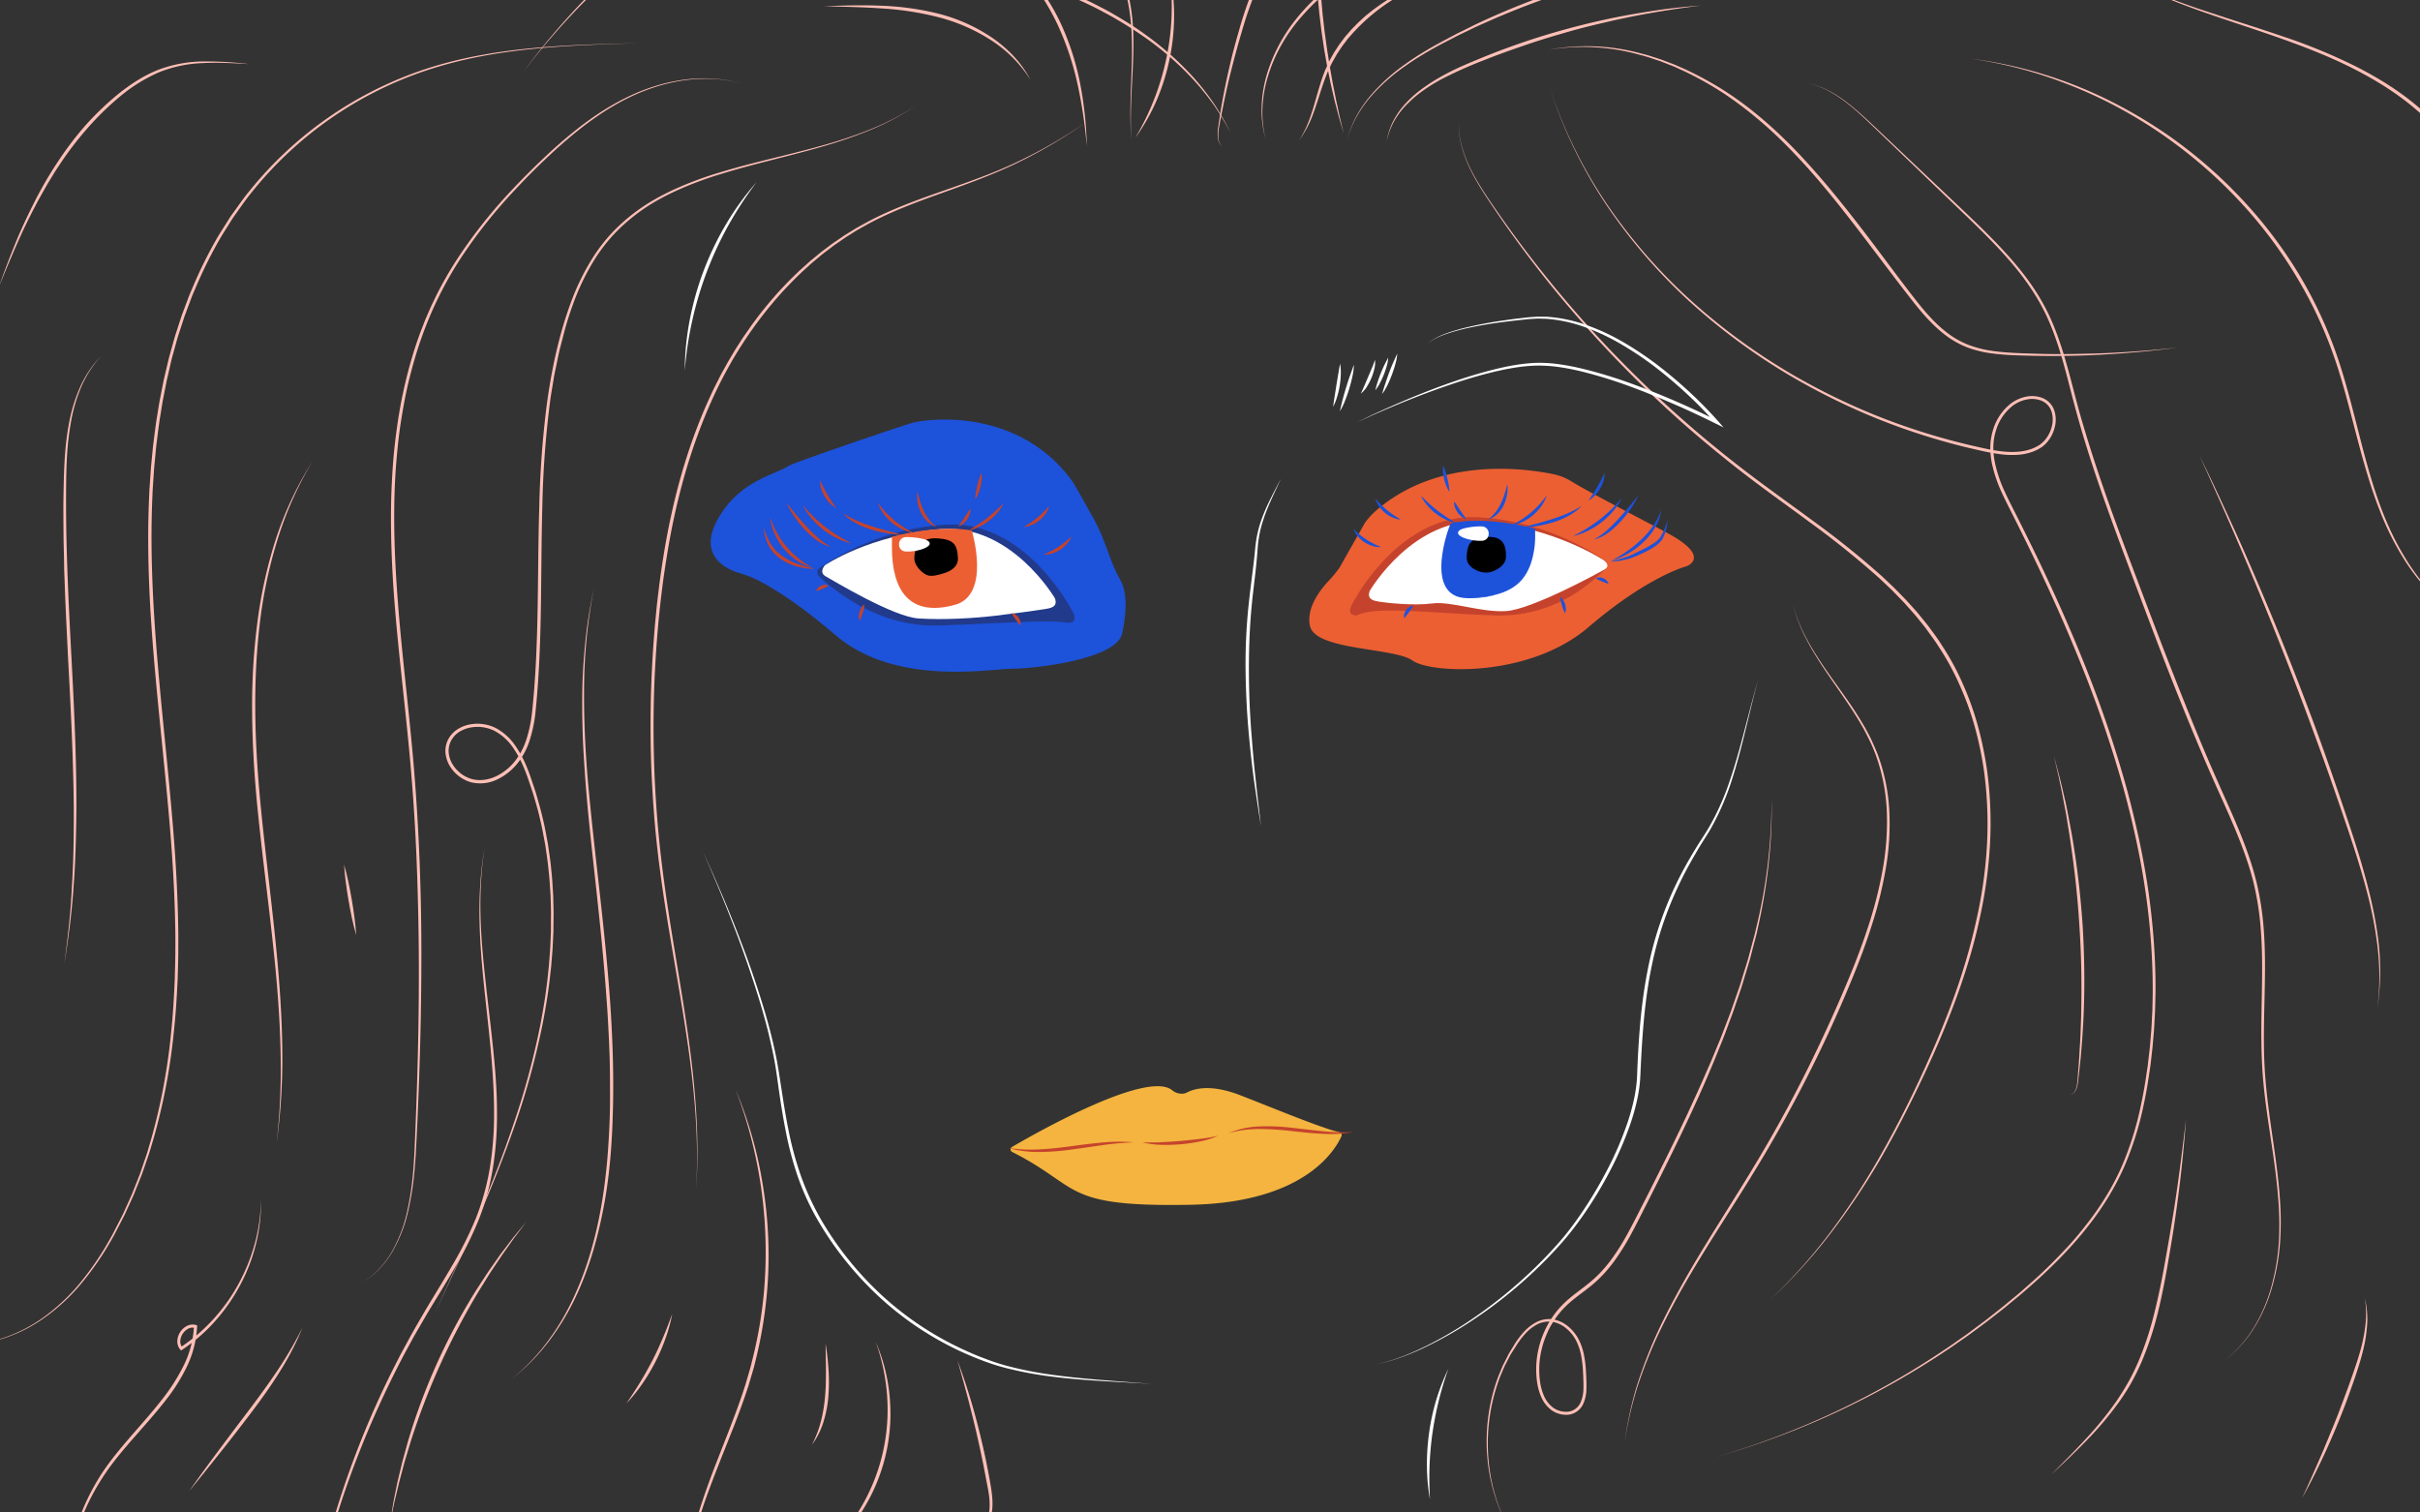 <svg xmlns="http://www.w3.org/2000/svg" viewBox="0 0 1440 900"><rect x="0" y="0" width="1440" height="900" fill="#333333" stroke="none"/><defs><style>.cls-1{fill:#fff;}.cls-2{fill:#ffbfb6;}.cls-3{fill:#ec5f33;}.cls-4{fill:#c5432c;}.cls-5,.cls-6{fill:#1d52da;}.cls-6{stroke:#1d52da;stroke-miterlimit:10;}.cls-7{fill:#223a8b;}.cls-8{fill:#f4b43f;}</style></defs><g id="gezichtsuitlijning"><path class="cls-1" d="M1046.15,404.51c-2.69,9.93-5.07,19.94-7.51,29.93s-5,20-8.16,29.8a154,154,0,0,1-12.25,28.4c-2.57,4.51-5.5,8.73-8.08,13.16s-5.15,8.88-7.51,13.43a219.64,219.64,0,0,0-12.25,28.17,211.87,211.87,0,0,0-8,29.64c-4,20.14-5.29,40.69-6.23,61.21-.09,2.55-.25,5.19-.56,7.77s-.74,5.15-1.28,7.69a130.57,130.57,0,0,1-4.15,15,202.61,202.61,0,0,1-12.34,28.4,238,238,0,0,1-16.07,26.45c-3,4.23-6.06,8.37-9.36,12.34q-2.48,3-5.09,5.84c-1.72,1.92-3.5,3.79-5.27,5.66a270.81,270.81,0,0,1-47.55,39.35,229.94,229.94,0,0,1-26.92,15.11,154,154,0,0,1-14.25,5.94,83.82,83.82,0,0,1-14.9,4,83.73,83.73,0,0,0,14.83-4.16c4.83-1.77,9.53-3.86,14.16-6.1a228.78,228.78,0,0,0,26.68-15.4,277.51,277.51,0,0,0,47-39.6c1.75-1.88,3.51-3.75,5.21-5.67s3.38-3.85,5-5.84c3.23-4,6.26-8.11,9.17-12.33a253.85,253.85,0,0,0,15.79-26.37,201.1,201.1,0,0,0,12.15-28.2c3.22-9.69,5.63-19.7,5.8-29.92.81-20.56,2.27-41.21,6.32-61.49a209.09,209.09,0,0,1,20.66-58.2c2.42-4.56,5-9,7.69-13.43s5.63-8.65,8.19-13.06a152,152,0,0,0,12.42-28.07c3.32-9.72,6-19.65,8.62-29.6S1043.29,414.39,1046.15,404.51Z"/><path class="cls-1" d="M861.84,814.5a197.74,197.74,0,0,0-9.47,38.31,186.74,186.74,0,0,0-1.73,19.64q-.32,9.85.25,19.79a118.47,118.47,0,0,1-1.81-19.81,135.21,135.21,0,0,1,1.31-19.9A127.32,127.32,0,0,1,861.84,814.5Z"/><path class="cls-1" d="M418.17,506.54c8.07,17.52,15.65,35.28,22.54,53.31q5.22,13.51,9.72,27.28c3,9.17,5.83,18.42,8.2,27.79,1.17,4.68,2.29,9.39,3.22,14.14.53,2.36.88,4.76,1.3,7.14s.76,4.77,1.13,7.15c1.49,9.53,2.88,19.07,4.8,28.49a198.22,198.22,0,0,0,7.47,27.8,161.9,161.9,0,0,0,12,26.08,194.56,194.56,0,0,0,35.88,44.78,187.17,187.17,0,0,0,47.6,32c4.35,2,8.75,4,13.25,5.64A133.92,133.92,0,0,0,599,812.7a220.36,220.36,0,0,0,28.3,5.52c19.09,2.61,38.39,3.62,57.6,5.29-19.24-1.32-38.55-1.85-57.74-4.21a221.71,221.71,0,0,1-28.52-5.24,129.55,129.55,0,0,1-13.85-4.41c-4.54-1.68-9-3.59-13.4-5.61a187.88,187.88,0,0,1-48.11-32.23,197.52,197.52,0,0,1-36.32-45.14,150.28,150.28,0,0,1-12.19-26.39,199.55,199.55,0,0,1-7.4-28.09c-1.85-9.49-3.3-19.05-4.61-28.61-.65-4.78-1.35-9.53-2.27-14.25s-2-9.41-3.1-14.09c-2.28-9.35-5-18.6-7.95-27.77s-6.08-18.3-9.42-27.34C433.33,542,426,524.17,418.17,506.54Z"/><path class="cls-1" d="M407.47,220.57a163,163,0,0,1,3-30.43,177.38,177.38,0,0,1,21.75-57.06,162,162,0,0,1,18-24.7,222.59,222.59,0,0,0-16.67,25.48,209,209,0,0,0-12.83,27.52A213.44,213.44,0,0,0,407.47,220.57Z"/></g><g id="haar"><path class="cls-2" d="M646.77,72.33a283.89,283.89,0,0,1-41,24.37c-14.31,7-29.35,12.43-44.32,17.8s-29.95,10.84-44,18.3c-3.46,1.94-7,3.79-10.29,5.95l-2.53,1.57-1.26.79-1.23.84-4.89,3.38c-1.64,1.12-3.18,2.37-4.77,3.55s-3.17,2.38-4.68,3.67l-4.57,3.8-4.42,4c-23.32,21.52-41.75,48.11-54.87,77s-21.55,59.82-26.74,91.13c-1.3,7.84-2.48,15.7-3.42,23.59-.52,3.94-.91,7.89-1.35,11.84s-.79,7.91-1.12,11.87c-1.33,15.84-2.17,31.72-2.36,47.62a675.6,675.6,0,0,0,5.42,95.15c4,31.56,10.07,62.84,14.63,94.36s7.48,63.43,5.17,95.23c2-31.82-1.32-63.67-6.14-95.08s-11-62.71-15.19-94.31c-1.08-7.89-1.95-15.82-2.75-23.74-.35-4-.74-7.94-1-11.91l-.45-6-.36-6c-1-15.91-1.31-31.86-1.13-47.79s1-31.87,2.28-47.76c.31-4,.72-7.94,1.09-11.91s.83-7.92,1.34-11.88c.93-7.92,2.09-15.81,3.39-23.68,5.27-31.43,13.73-62.51,27.06-91.56l2.54-5.42,2.7-5.35,1.36-2.67,1.44-2.62,2.9-5.24c2.06-3.42,4-6.91,6.23-10.24,1.09-1.67,2.13-3.38,3.27-5l3.41-4.92A225.75,225.75,0,0,1,461,176.28c2.58-3.05,5.4-5.88,8.13-8.79,1.41-1.42,2.86-2.8,4.28-4.19l2.15-2.09,2.23-2,4.47-4,4.63-3.8c1.52-1.3,3.14-2.48,4.73-3.68s3.17-2.43,4.83-3.55l4.95-3.37,1.24-.84,1.28-.79,2.55-1.56c3.36-2.17,6.91-4,10.4-5.94,14.17-7.43,29.23-12.84,44.24-18.1s30.07-10.46,44.43-17.33A283.88,283.88,0,0,0,646.77,72.33Z"/><path class="cls-2" d="M544.77,63.06a155.42,155.42,0,0,1-27.16,14.39,277.84,277.84,0,0,1-29.14,10c-19.73,5.7-39.84,10-59.41,16.08a209.63,209.63,0,0,0-28.67,10.91,136.57,136.57,0,0,0-13.47,7.29,112.78,112.78,0,0,0-12.39,9,104,104,0,0,0-11,10.61,101.93,101.93,0,0,0-9.19,12.2A139.61,139.61,0,0,0,341,180.94c-1.76,4.8-3.32,9.67-4.72,14.59-.68,2.47-1.28,4.95-1.93,7.43s-1.3,4.95-1.86,7.44l-1.56,7.52c-.51,2.5-1.1,5-1.47,7.53L328.21,233l-.62,3.79-.48,3.81a575.48,575.48,0,0,0-4.42,61.28c-1.11,41,.17,82.12-4.18,123.11a83.2,83.2,0,0,1-3.24,15.22A43.37,43.37,0,0,1,308,454.12a34.28,34.28,0,0,1-12.3,9.76,23.18,23.18,0,0,1-15.67,1.54,21.83,21.83,0,0,1-12.41-9.67,18.27,18.27,0,0,1-2.52-7.65,14.78,14.78,0,0,1,1.54-8,15.76,15.76,0,0,1,5.4-6,20.54,20.54,0,0,1,7.43-3,24.64,24.64,0,0,1,15.57,2.13,33,33,0,0,1,11.61,10.53,66.64,66.64,0,0,1,7.25,13.77c1,2.4,1.84,4.83,2.64,7.28s1.66,4.88,2.43,7.33c1.4,5,2.9,9.89,4,14.93,1.28,5,2.09,10.08,3.06,15.14.71,5.1,1.56,10.18,2,15.31.6,5.12.81,10.26,1.14,15.4l.19,7.71c.1,2.57.05,5.14,0,7.72l-.05,3.85,0,1.93-.09,1.93-.36,7.7c-.15,2.57-.4,5.13-.6,7.69l-.31,3.85-.44,3.83c-1.05,10.23-2.72,20.38-4.69,30.47a456.86,456.86,0,0,1-16.27,59.4c-13.39,38.87-30.81,76.13-48.21,113.28,17.1-37.29,34.23-74.68,47.28-113.59a456.81,456.81,0,0,0,16-59.33c1.92-10.06,3.53-20.19,4.54-30.38l.41-3.82.3-3.83c.18-2.55.42-5.1.56-7.65l.33-7.67.08-1.92,0-1.92,0-3.84c0-2.56.07-5.12,0-7.67l-.22-7.67c-.36-5.11-.59-10.22-1.21-15.3-.44-5.09-1.29-10.14-2-15.2-1-5-1.79-10.07-3.06-15-1.08-5-2.57-9.89-4-14.8-.77-2.44-1.62-4.85-2.43-7.27s-1.65-4.84-2.62-7.19a65.4,65.4,0,0,0-7.06-13.4,31.39,31.39,0,0,0-11-9.95,22.86,22.86,0,0,0-14.4-1.94,18.78,18.78,0,0,0-6.75,2.7,13.86,13.86,0,0,0-4.76,5.3,12.86,12.86,0,0,0-1.34,6.95,16.21,16.21,0,0,0,2.27,6.84,19.91,19.91,0,0,0,11.32,8.8,18.79,18.79,0,0,0,7.25.52,23.23,23.23,0,0,0,7.09-2,32.08,32.08,0,0,0,11.57-9.22,41.48,41.48,0,0,0,6.88-13.28,81.52,81.52,0,0,0,3.14-14.85c2.2-20.32,3-40.85,3.38-61.34s.37-41,1-61.57a580,580,0,0,1,4.53-61.46c2.78-20.36,7.06-40.61,14.16-60a140.53,140.53,0,0,1,13.61-27.71,102.9,102.9,0,0,1,9.37-12.33,104.61,104.61,0,0,1,11.18-10.7,115.89,115.89,0,0,1,12.57-9,143.6,143.6,0,0,1,13.62-7.3,208.53,208.53,0,0,1,28.87-10.82c19.67-6,39.81-10.08,59.56-15.62a279.23,279.23,0,0,0,29.17-9.7A156.35,156.35,0,0,0,544.77,63.06Z"/><path class="cls-2" d="M868.11,72.17c-.42,9,2.09,17.89,5.83,26s8.67,15.69,13.75,23.07q15.18,22.22,32.08,43.2a687.47,687.47,0,0,0,73.68,78.25q19.9,18.07,41.17,34.57c14.13,11,28.8,21.38,43.25,32A519.22,519.22,0,0,1,1119.93,343l4.91,4.64,2.45,2.33,2.36,2.41,4.72,4.84,4.51,5c.75.84,1.52,1.66,2.25,2.53l2.13,2.62c1.41,1.76,2.88,3.48,4.25,5.27,2.63,3.66,5.43,7.2,7.79,11.06a152.11,152.11,0,0,1,12.89,23.78,174.56,174.56,0,0,1,9,25.49,213.47,213.47,0,0,1,5.34,26.49,236.12,236.12,0,0,1,.75,53.93,264.09,264.09,0,0,1-3.94,26.71c-1.75,8.82-3.83,17.59-6.29,26.24s-5.26,17.2-8.29,25.67c-6.11,16.91-13.17,33.45-20.87,49.68S1128,674,1119,689.52a421.3,421.3,0,0,1-30,44.73,310.48,310.48,0,0,1-36.34,39.67,309.67,309.67,0,0,0,35.95-40A419.93,419.93,0,0,0,1118.13,689c8.9-15.57,17.08-31.55,24.63-47.81s14.56-32.79,20.56-49.67a364.68,364.68,0,0,0,14.33-51.72,264.5,264.5,0,0,0,3.88-26.55,234.78,234.78,0,0,0,1.11-26.78,238.85,238.85,0,0,0-1.94-26.73,214.77,214.77,0,0,0-5.34-26.24,172.75,172.75,0,0,0-9-25.2,152.29,152.29,0,0,0-12.77-23.48c-2.32-3.81-5.1-7.32-7.69-11-1.35-1.78-2.8-3.48-4.19-5.22l-2.12-2.6c-.71-.86-1.48-1.67-2.21-2.51l-4.47-5-4.67-4.81-2.34-2.4-2.43-2.31-4.87-4.62a517.87,517.87,0,0,0-41.84-33.69c-14.42-10.66-29.09-21-43.24-32.12s-27.91-22.66-41.15-34.81A686.35,686.35,0,0,1,919,165q-16.72-21.12-31.72-43.53c-5-7.43-9.88-15-13.57-23.24S867.61,81.18,868.11,72.17Z"/><path class="cls-2" d="M732.28,79.15A150.48,150.48,0,0,0,722.2,62.38a152.9,152.9,0,0,0-12.3-15.17,178.18,178.18,0,0,0-29.45-25.52C675.13,18,669.61,14.5,664,11.25c-2.81-1.66-5.69-3.17-8.55-4.72s-5.79-3-8.74-4.36a364.48,364.48,0,0,0-36.15-14.81C598.27-17,585.83-21,573.35-24.82s-24.94-7.75-37.73-10.1a103.91,103.91,0,0,0-19.35-1.79,68.66,68.66,0,0,0-19.16,2.82c-1.57.41-3.08,1-4.62,1.52s-3,1.19-4.46,1.94a50.69,50.69,0,0,0-8.37,4.94A46.1,46.1,0,0,0,472.4-19a44.06,44.06,0,0,0-5.65,8,44,44,0,0,1,5.43-8.15,46.51,46.51,0,0,1,7.16-6.72,52.52,52.52,0,0,1,8.36-5.19c1.44-.79,3-1.38,4.48-2.06s3.06-1.21,4.64-1.66A69.61,69.61,0,0,1,516.25-38a106.6,106.6,0,0,1,19.63,1.53c13,2.14,25.49,6.17,38,9.88s25,7.66,37.33,12A365.48,365.48,0,0,1,647.48.54c3,1.4,5.86,2.93,8.78,4.42s5.76,3.11,8.58,4.79,5.62,3.38,8.39,5.13l4.09,2.73c1.37.91,2.68,1.89,4,2.83a179.1,179.1,0,0,1,29.29,26.12,151.55,151.55,0,0,1,12,15.53A136.38,136.38,0,0,1,732.28,79.15Z"/><path class="cls-2" d="M673.32,84.15c-2-21.78,1.16-43.63,0-65.36-.62-10.83-2.24-21.72-6.47-31.7-.54-1.24-1-2.51-1.59-3.73s-1.19-2.43-1.87-3.6a75,75,0,0,0-4.28-6.87A93.62,93.62,0,0,0,648.6-39.42,137.9,137.9,0,0,0,622.71-59a159.16,159.16,0,0,0-14.39-7.59l-1.84-.87-1.87-.8c-1.24-.53-2.48-1.09-3.74-1.59-2.52-1-5-2-7.61-2.88a190.88,190.88,0,0,0-63.92-10.56,218.8,218.8,0,0,0-64.16,9.7c-5.19,1.62-10.33,3.38-15.36,5.43L446-66.63l-1.9.74-1.86.83-7.44,3.33c-1.25.53-2.46,1.16-3.67,1.77l-3.64,1.83-3.64,1.83c-1.22.61-2.38,1.31-3.58,1.95l-7.13,4-7,4.25c-1.15.72-2.34,1.39-3.46,2.16l-3.39,2.26c-2.25,1.53-4.56,3-6.75,4.58L386-32.35c-1.11.78-2.19,1.62-3.25,2.46l-3.22,2.52c-4.33,3.29-8.42,6.89-12.6,10.38l-6.07,5.45-3,2.75L354.89-6c-8,7.43-15.42,15.39-22.71,23.49l-5.37,6.16c-1.79,2.06-3.48,4.19-5.23,6.29-3.52,4.16-6.77,8.53-10.15,12.81,3.31-4.33,6.51-8.75,10-13,1.72-2.12,3.38-4.28,5.14-6.37l5.28-6.24C339,9,346.34.91,354.21-6.67l2.92-2.87,3-2.77,6.05-5.53c4.16-3.53,8.23-7.18,12.56-10.52l3.2-2.55c1.07-.86,2.14-1.71,3.25-2.5l6.59-4.87c2.2-1.64,4.5-3.1,6.75-4.66l3.39-2.31c1.12-.77,2.31-1.46,3.46-2.19l7-4.33,7.13-4c1.2-.66,2.37-1.37,3.59-2l3.66-1.85,3.66-1.86c1.23-.61,2.44-1.25,3.69-1.79l7.49-3.37,1.87-.84,1.91-.75,3.81-1.51c5.07-2.08,10.25-3.87,15.47-5.52a220.72,220.72,0,0,1,64.7-9.95A192.83,192.83,0,0,1,593.87-74.4c2.6.88,5.13,1.93,7.68,2.92,1.27.52,2.52,1.09,3.78,1.63l1.88.82,1.86.88a158.56,158.56,0,0,1,14.52,7.7l3.5,2.15c1.17.73,2.29,1.51,3.44,2.26,2.3,1.49,4.52,3.11,6.71,4.75a122.6,122.6,0,0,1,12.44,10.78,93.84,93.84,0,0,1,10.59,12.6,78,78,0,0,1,4.31,7c.68,1.19,1.26,2.44,1.86,3.68s1.06,2.54,1.6,3.8c4.2,10.2,5.77,21.23,6.27,32.13C675.13,40.62,671.69,62.35,673.32,84.15Z"/><path class="cls-2" d="M1066.93,360a95.89,95.89,0,0,0,6,16,141,141,0,0,0,8.46,14.88c6.14,9.62,13.12,18.68,19.57,28.14,3.25,4.71,6.28,9.58,9.14,14.55,1.32,2.55,2.76,5,3.92,7.67s2.36,5.24,3.38,7.93a113.36,113.36,0,0,1,6.83,33.67,155.38,155.38,0,0,1-2.18,34.33,246.87,246.87,0,0,1-8.25,33.38c-3.46,10.93-7.5,21.66-11.86,32.24s-8.92,21.08-13.71,31.47q-14.43,31.14-31.44,61c-11.29,19.91-23.67,39.16-35.89,58.46-6.07,9.68-12.08,19.39-17.8,29.27s-11.1,20-16,30.27A283.49,283.49,0,0,0,974.41,825a213.85,213.85,0,0,0-7.65,33.36,213,213,0,0,1,7.18-33.5,281,281,0,0,1,12.32-32c4.8-10.39,10.17-20.51,15.77-30.48s11.59-19.73,17.6-29.46l18.13-29.1c6-9.72,11.86-19.51,17.48-29.45q16.88-29.8,31.21-61,7.2-15.52,13.76-31.36c4.37-10.54,8.42-21.21,11.89-32.06a246,246,0,0,0,8.28-33.12,159.77,159.77,0,0,0,2.35-34,112.11,112.11,0,0,0-6.48-33.32c-1-2.66-2.06-5.29-3.28-7.86s-2.53-5.09-3.82-7.62q-4.2-7.44-9-14.56c-6.29-9.52-13.15-18.69-19.17-28.42a141.72,141.72,0,0,1-8.27-15A95.87,95.87,0,0,1,1066.93,360Z"/><path class="cls-2" d="M900,913.43l-2.42-4.26L896.37,907c-.37-.72-.7-1.47-1-2.21l-2.09-4.43c-.63-1.51-1.19-3-1.78-4.57l-.88-2.29c-.3-.76-.49-1.56-.75-2.34l-1.42-4.69c-.45-1.58-.76-3.19-1.14-4.78s-.77-3.18-1-4.8a110.81,110.81,0,0,1,.1-39.12,107.72,107.72,0,0,1,5.22-18.95l1.89-4.55c.33-.75.62-1.52,1-2.26l1.12-2.2,2.23-4.39,2.56-4.22,1.28-2.11c.45-.68.91-1.37,1.4-2a47.79,47.79,0,0,1,3.08-3.89,27.58,27.58,0,0,1,7.75-6.31,16.4,16.4,0,0,1,9.9-1.84A19,19,0,0,1,933,789.2a25.14,25.14,0,0,1,6.35,7.78,35.69,35.69,0,0,1,3.22,9.47,69.84,69.84,0,0,1,1.16,9.84c.16,3.28.35,6.53.26,9.87a22,22,0,0,1-2.23,9.87,11.47,11.47,0,0,1-3.49,3.91,11,11,0,0,1-4.94,1.86,15,15,0,0,1-9.91-2.55,19.09,19.09,0,0,1-6.33-8,34.82,34.82,0,0,1-2.58-9.7,54.67,54.67,0,0,1,4.45-29.2c.64-1.53,1.44-3,2.21-4.46s1.67-2.88,2.64-4.23a50.85,50.85,0,0,1,6.38-7.66c4.71-4.73,10.25-8.34,15.25-12.43a74.63,74.63,0,0,0,7.09-6.56,83.41,83.41,0,0,0,6.2-7.44A139.66,139.66,0,0,0,969,733.15c3.12-5.71,6-11.55,9-17.37s5.91-11.65,8.83-17.49q8.82-17.5,17.16-35.22c2.73-5.93,5.48-11.85,8.14-17.81l3.93-9,2-4.49,1.86-4.52,3.73-9c1.22-3,2.34-6.09,3.52-9.14s2.38-6.07,3.43-9.16l3.21-9.24c.53-1.55,1.09-3.08,1.6-4.63l1.44-4.68,2.9-9.34c.93-3.13,1.72-6.3,2.58-9.44l1.27-4.73.64-2.36.54-2.38a319.72,319.72,0,0,0,9.38-77.57c.56,26.14-2.62,52.29-8.42,77.79l-.52,2.4-.62,2.37-1.25,4.75c-.84,3.16-1.61,6.34-2.52,9.48l-2.84,9.39-1.41,4.7c-.5,1.55-1,3.1-1.57,4.65l-3.16,9.29c-1,3.1-2.25,6.13-3.37,9.21s-2.26,6.14-3.47,9.18l-3.67,9.09c-9.82,24.25-21.2,47.83-32.84,71.23q-4.37,8.77-8.79,17.52c-3,5.83-5.86,11.68-9,17.45a141.42,141.42,0,0,1-10.44,16.72,88.47,88.47,0,0,1-6.33,7.62,73.75,73.75,0,0,1-7.27,6.76c-5.12,4.16-10.6,7.73-15.14,12.27a48.76,48.76,0,0,0-6.16,7.36c-.93,1.3-1.73,2.7-2.56,4.07s-1.52,2.83-2.14,4.31A53.89,53.89,0,0,0,916,811.76c-.32,6.37.17,13,2.7,18.79a17.41,17.41,0,0,0,5.68,7.22,13.24,13.24,0,0,0,8.69,2.27,9.21,9.21,0,0,0,4.14-1.54,9.77,9.77,0,0,0,3-3.32,20.5,20.5,0,0,0,2-9.08c.09-3.19-.09-6.48-.24-9.72a73,73,0,0,0-1.09-9.61,34.29,34.29,0,0,0-3-9,23.43,23.43,0,0,0-5.9-7.33,17.47,17.47,0,0,0-8.42-3.91,15,15,0,0,0-9.05,1.64,26.29,26.29,0,0,0-7.4,6,45.72,45.72,0,0,0-3,3.77c-.48.65-.94,1.32-1.39,2l-1.28,2.07L898.88,806l-2.24,4.33-1.12,2.16c-.35.73-.64,1.49-1,2.24l-1.91,4.48a111.9,111.9,0,0,0-5.88,57.58,48.38,48.38,0,0,0,.92,4.8c.36,1.59.64,3.2,1.07,4.77l1.36,4.7c.25.78.43,1.58.72,2.34l.85,2.29c.57,1.53,1.11,3.07,1.72,4.59l2,4.45c.34.74.66,1.49,1,2.22l1.19,2.15Z"/><path class="cls-2" d="M922.28,52.63a282.4,282.4,0,0,0,33.45,68.23,321.68,321.68,0,0,0,49.81,57.38,365.37,365.37,0,0,0,61.35,44.84q16.47,9.54,33.81,17.44a370.71,370.71,0,0,0,35.35,14q18,6.1,36.56,10.46c3.1.69,6.19,1.42,9.28,2.07s6.21,1.19,9.33,1.54c6.2.67,12.63.56,18.36-1.76a25.17,25.17,0,0,0,4.06-2.11,16.27,16.27,0,0,0,3.32-3.05,19.57,19.57,0,0,0,4-8.11,15.88,15.88,0,0,0-.3-8.89,10.45,10.45,0,0,0-5.87-6.22,15.36,15.36,0,0,0-8.84-.73,20.7,20.7,0,0,0-8.28,3.69,29.29,29.29,0,0,0-10.09,15.12,34.49,34.49,0,0,0-1.47,9.13A44.65,44.65,0,0,0,1187,275a79,79,0,0,0,6,17.79c2.64,5.74,5.62,11.36,8.45,17.05s5.68,11.38,8.46,17.1c11.15,22.86,21.58,46.08,31,69.7a699,699,0,0,1,24.48,72.29q5,18.42,8.81,37.16c2.49,12.48,4.51,25.07,5.9,37.73s2.26,25.38,2.48,38.11c0,3.19.09,6.37,0,9.56l-.21,9.55-.49,9.54c-.17,3.18-.51,6.35-.76,9.53s-.65,6.33-1,9.5l-.56,4.74-.72,4.73c-.9,6.3-2,12.58-3.36,18.81a189.64,189.64,0,0,1-11.51,36.45,150.2,150.2,0,0,1-8.84,17,168,168,0,0,1-10.74,15.83q-5.79,7.61-12.23,14.69t-13.35,13.66c-4.59,4.42-9.35,8.65-14.16,12.81-2.4,2.1-4.86,4.11-7.32,6.13s-4.87,4.09-7.41,6l-7.52,5.87c-2.53,1.92-5.11,3.79-7.67,5.68-1.28.94-2.55,1.91-3.85,2.82l-3.91,2.73c-2.62,1.8-5.18,3.69-7.86,5.41a487.82,487.82,0,0,1-137.85,63.94,487.17,487.17,0,0,0,137.31-64.75c2.65-1.74,5.2-3.63,7.81-5.43l3.9-2.74c1.29-.92,2.55-1.89,3.83-2.83,2.54-1.9,5.11-3.77,7.63-5.69l7.48-5.89c2.52-1.93,4.91-4,7.37-6s4.9-4,7.28-6.14c4.78-4.17,9.51-8.41,14.06-12.82s9-9,13.25-13.64,8.28-9.59,12.1-14.64A167.8,167.8,0,0,0,1254,710.55a149,149,0,0,0,8.69-16.85,188.55,188.55,0,0,0,11.28-36.18c1.33-6.19,2.43-12.44,3.31-18.71l.71-4.71.55-4.72c.36-3.15.78-6.29,1-9.45s.58-6.31.74-9.48l.48-9.49.2-9.51c0-3.17,0-6.34-.06-9.51-.23-12.67-1.09-25.34-2.51-37.94s-3.42-25.14-5.92-37.57-5.46-24.78-8.82-37a696.79,696.79,0,0,0-24.5-72.06c-9.41-23.58-19.8-46.77-30.91-69.61q-4.15-8.56-8.42-17.08c-2.82-5.69-5.79-11.31-8.46-17.12a81.2,81.2,0,0,1-6.17-18.22,46.71,46.71,0,0,1-.87-9.67,36.1,36.1,0,0,1,1.57-9.62,31,31,0,0,1,10.76-16,22.43,22.43,0,0,1,9-4,17.16,17.16,0,0,1,9.88.85,12.26,12.26,0,0,1,6.82,7.25,17.55,17.55,0,0,1,.35,9.89,21.3,21.3,0,0,1-4.38,8.82,17.61,17.61,0,0,1-3.68,3.37,27.22,27.22,0,0,1-4.38,2.28,31.47,31.47,0,0,1-9.53,2.11,52.88,52.88,0,0,1-9.67-.26c-3.2-.36-6.35-.93-9.48-1.57s-6.21-1.4-9.32-2.1q-18.59-4.42-36.67-10.64a371.53,371.53,0,0,1-35.44-14.22q-17.34-8-33.86-17.63a365.06,365.06,0,0,1-61.38-45.2,322.44,322.44,0,0,1-49.55-57.83A282.31,282.31,0,0,1,922.28,52.63Z"/><path class="cls-2" d="M727.3,87.29a8.11,8.11,0,0,1-2.61-5.23,23.39,23.39,0,0,1,.14-6c.56-3.92,1.15-7.83,1.8-11.74q2-11.7,4.67-23.29c1.73-7.74,3.79-15.39,6-23a221.09,221.09,0,0,1,7.59-22.59A74.92,74.92,0,0,1,757.29-25a79.91,79.91,0,0,1,18.23-15.44,145.93,145.93,0,0,1,21.2-10.83c7.33-3,14.77-5.7,22.28-8.22-7.35,2.94-14.72,5.82-21.89,9.12a146.22,146.22,0,0,0-20.76,11.23,82.75,82.75,0,0,0-17.67,15.32,73,73,0,0,0-12,20A216.71,216.71,0,0,0,739,18.57c-2.28,7.56-4.29,15.19-6.25,22.84s-3.65,15.37-5.2,23.12c-.8,3.87-1.54,7.76-2.23,11.64A23,23,0,0,0,725,82,7.92,7.92,0,0,0,727.3,87.29Z"/><path class="cls-2" d="M752.94,82.17c-3.36-12-2.72-25,.64-37A96.79,96.79,0,0,1,770.73,12c7.73-9.9,17.19-18.3,27.23-25.74a312.14,312.14,0,0,1,31.67-20Q846-42.82,862.53-51.5c11-5.77,22.16-11.43,33.58-16.45A340.62,340.62,0,0,1,931-81.37a228.54,228.54,0,0,1,36.39-8.41,243.33,243.33,0,0,0-36.09,9.34,340.8,340.8,0,0,0-34.58,13.89C874.17-56.13,852.37-44.06,830.6-32A309.12,309.12,0,0,0,799-12.31a144.14,144.14,0,0,0-27.1,25.22,102.1,102.1,0,0,0-10.29,15.41,91.77,91.77,0,0,0-7.13,17.1,75.82,75.82,0,0,0-3.24,18.25A65.91,65.91,0,0,0,752.94,82.17Z"/><path class="cls-2" d="M801.66,82.85A67.18,67.18,0,0,1,807,69.33a76.61,76.61,0,0,1,8.16-12,112.17,112.17,0,0,1,21.56-19.54c3.95-2.84,8.06-5.44,12.24-7.93s8.45-4.81,12.74-7.07c2.16-1.12,4.29-2.29,6.46-3.38l6.54-3.21C879,14,883.48,12,887.89,10a490.66,490.66,0,0,1,54.58-20.34C961-16.11,979.82-21,998.77-25.26s38-7.75,57.19-10.92c9.59-1.55,19.21-2.9,28.87-4,4.83-.54,9.67-1,14.51-1.34s9.7-.61,14.56-.74a269.83,269.83,0,0,1,29.14.59,200.38,200.38,0,0,1,28.85,4.19,157.63,157.63,0,0,1,27.72,8.9,138.5,138.5,0,0,1,25.33,14.24,138.79,138.79,0,0,0-25.52-13.79,158.11,158.11,0,0,0-27.74-8.4A201.18,201.18,0,0,0,1143-40.37a269.74,269.74,0,0,0-29-.31,470,470,0,0,0-57.69,6.3c-19.1,3.22-38.15,6.86-57.06,11.07C961.4-14.94,924-4,888.51,11.4c-4.42,2-8.88,3.86-13.22,6l-6.55,3.14c-2.17,1.06-4.31,2.21-6.46,3.31-4.31,2.21-8.6,4.45-12.76,6.92-2.11,1.18-4.15,2.49-6.21,3.75s-4.07,2.61-6,4a112,112,0,0,0-21.75,19.06,76.35,76.35,0,0,0-8.32,11.86A66.51,66.51,0,0,0,801.66,82.85Z"/><path class="cls-2" d="M921.08,29.7a122.9,122.9,0,0,1,55.49,2.14l3.4.87,3.34,1.06,3.34,1.07,1.67.54L990,36l6.55,2.5,6.42,2.83a202.11,202.11,0,0,1,24.53,13.57c15.67,10.26,29.75,22.77,42.61,36.31s24.65,28.07,36.07,42.81,22.32,29.88,33.78,44.54c5.74,7.28,11.84,14.35,19.22,19.87a51.27,51.27,0,0,0,11.95,6.7,63.32,63.32,0,0,0,13.32,3.52c9.14,1.42,18.49,1.55,27.78,1.86s18.62.23,27.93,0c18.62-.34,37.22-1.67,55.75-3.72-18.48,2.5-37.08,4-55.72,4.7q-14,.47-28,.25c-4.67-.08-9.33-.18-14-.38a137.31,137.31,0,0,1-14-1.22,65.78,65.78,0,0,1-13.69-3.47,53,53,0,0,1-12.38-6.88c-7.61-5.65-13.82-12.83-19.62-20.13C1127,165,1115.92,150,1104.55,135.24s-23-29.31-35.8-42.78c-6.4-6.74-13-13.27-20.06-19.33a231.93,231.93,0,0,0-22.07-16.95,201.16,201.16,0,0,0-24.22-13.71l-6.34-2.88-6.49-2.54L988,36.42l-1.65-.55L983,34.77l-3.31-1.08-3.36-.91A124.26,124.26,0,0,0,921.08,29.7Z"/><path class="cls-2" d="M1075.4,49.46c8.81,1.71,16.82,6.23,23.85,11.68s13.48,11.73,20,17.83l38.93,36.78c6.48,6.14,13,12.25,19.39,18.48s12.69,12.59,18.61,19.31c2.94,3.37,5.81,6.81,8.53,10.37s5.28,7.25,7.67,11.05a131,131,0,0,1,6.5,11.79c1.94,4.05,3.65,8.2,5.2,12.4,6.23,16.85,9.8,34.42,14.82,51.5s10.62,34,16.64,50.83,12.38,33.47,18.68,50.18,12.65,33.38,19.18,50,13.18,33.16,20.19,49.56c3.5,8.2,7.12,16.35,10.77,24.5s7.24,16.34,10.47,24.69c1.61,4.18,3.13,8.4,4.52,12.66s2.59,8.59,3.64,13a174.52,174.52,0,0,1,4,26.59c1.38,17.88.56,35.78.23,53.6-.16,8.92-.2,17.83.22,26.73s1.31,17.76,2.46,26.6c2.27,17.68,5.4,35.3,6.68,53.15a184.55,184.55,0,0,1,.14,26.81,132.52,132.52,0,0,1-4.74,26.37,94.06,94.06,0,0,1-10.82,24.45,73.92,73.92,0,0,1-18,19.63,73.77,73.77,0,0,0,17.8-19.76,93.58,93.58,0,0,0,10.56-24.45,131,131,0,0,0,4.48-26.29,182.94,182.94,0,0,0-.39-26.69c-1.38-17.77-4.58-35.35-7-53.06-1.19-8.85-2.16-17.75-2.6-26.69s-.47-17.89-.36-26.82c.22-17.86,1-35.71-.41-53.45a174.11,174.11,0,0,0-4-26.31c-1-4.31-2.27-8.58-3.63-12.81s-2.9-8.4-4.5-12.55c-3.23-8.29-6.83-16.45-10.48-24.59s-7.31-16.3-10.83-24.5c-7-16.42-13.77-33-20.29-49.6s-12.81-33.33-19.1-50-12.6-33.41-18.61-50.23-11.68-33.78-16.59-51c-2.47-8.59-4.67-17.26-6.91-25.89s-4.64-17.21-7.69-25.56c-1.52-4.18-3.19-8.29-5.08-12.3a130.87,130.87,0,0,0-6.37-11.69c-2.34-3.77-4.88-7.42-7.54-11s-5.51-7-8.42-10.34c-5.85-6.71-12.09-13.08-18.45-19.34s-12.84-12.39-19.27-18.58l-38.6-37.12c-6.44-6.17-12.76-12.5-19.79-18S1084.19,51.25,1075.4,49.46Z"/><path class="cls-2" d="M437.74,648.35a250.73,250.73,0,0,1,12.66,39A265.19,265.19,0,0,1,456.62,728a256.62,256.62,0,0,1-.24,41.12,261.54,261.54,0,0,1-6.81,40.57c-.43,1.67-.78,3.35-1.28,5l-1.46,4.94-1.46,4.94-1.62,4.88c-2.2,6.5-4.61,12.91-7.09,19.3-5,12.75-10.2,25.39-14.93,38.2s-8.81,25.87-11.13,39.32a126.07,126.07,0,0,0-1.92,20.34A106.43,106.43,0,0,0,410.45,967c-3-13.38-2.87-27.33-.82-40.88s6.11-26.77,10.65-39.68,9.8-25.58,14.68-38.34c2.45-6.38,4.82-12.78,7-19.25l1.59-4.86,1.43-4.91,1.42-4.9c.49-1.63.83-3.31,1.26-4.95A261.16,261.16,0,0,0,454.57,769a273.2,273.2,0,0,0,.52-40.86,270.27,270.27,0,0,0-17.35-79.75Z"/><path class="cls-2" d="M353.45,349.81q-2.93,15-4.41,30.17t-1.5,30.44q-.09,15.25.66,30.48t2.23,30.4c1.91,20.24,4.26,40.45,6.51,60.68s4.38,40.47,5.87,60.78q1.13,15.24,1.67,30.51c.39,10.18.48,20.37.37,30.56-.32,20.36-1.42,40.79-5,60.9s-9,39.93-17.92,58.32a146.68,146.68,0,0,1-16.07,26,122.72,122.72,0,0,1-21.5,21.59,122.55,122.55,0,0,0,21.11-21.89,145.84,145.84,0,0,0,15.58-26.09c8.67-18.37,14-38.15,17.28-58.15q1.23-7.51,2.07-15.08c.57-5,1.06-10.09,1.41-15.16C362.5,674.11,363,664,363,653.81s0-20.32-.46-30.47c-.16-5.08-.48-10.15-.73-15.22s-.62-10.15-1-15.21c-1.43-20.28-3.51-40.51-5.68-60.74s-4.56-40.44-6.24-60.73q-1.26-15.22-2-30.48c-.4-10.18-.55-20.37-.37-30.55s.93-20.35,2-30.48S351.34,359.76,353.45,349.81Z"/><path class="cls-2" d="M440.88,49.59a82.31,82.31,0,0,0-12.83-2.37A87.35,87.35,0,0,0,415,47a92.33,92.33,0,0,0-12.93,1.63,101.51,101.51,0,0,0-12.61,3.27c-16.58,5.37-31.6,14.68-45.17,25.48-6.8,5.41-13.3,11.2-19.61,17.19s-12.44,12.16-18.37,18.53A298.27,298.27,0,0,0,274,153.89a221.84,221.84,0,0,0-23,46.58c-2.94,8.16-5.32,16.52-7.44,24.94s-3.65,17-5,25.56-2.21,17.23-2.89,25.9-1,17.35-1.08,26c-.17,17.39.62,34.78,1.92,52.13,2.55,34.72,7.13,69.29,9.95,104s4.18,69.62,4.27,104.48-.81,69.71-2.39,104.52c-.46,8.7-.76,17.41-1.49,26.11A180.49,180.49,0,0,1,243,720.06a87.79,87.79,0,0,1-9.3,24.38,56.21,56.21,0,0,1-7.81,10.46,50.58,50.58,0,0,1-10.14,8.19,50.89,50.89,0,0,0,10.05-8.28,55.69,55.69,0,0,0,7.69-10.49,87.59,87.59,0,0,0,9-24.37,182.16,182.16,0,0,0,3.61-25.81c.65-8.67.87-17.39,1.24-26.09,1.38-34.81,2.15-69.64,1.83-104.47q-.24-26.12-1.29-52.22t-3.26-52.12c-2.87-34.7-7.51-69.26-10.12-104-1.28-17.39-2-34.84-1.83-52.3.1-8.73.51-17.45,1.13-26.16s1.66-17.39,2.94-26,3-17.22,5.08-25.71,4.56-16.88,7.53-25.11c.69-2.07,1.55-4.08,2.32-6.13l1.18-3.06c.4-1,.86-2,1.29-3,.88-2,1.72-4,2.62-6l2.86-5.91a220.54,220.54,0,0,1,13.09-22.71A299.66,299.66,0,0,1,305.4,112.2c6-6.36,12.18-12.49,18.52-18.49S336.82,82,343.7,76.57c13.73-10.72,28.92-19.94,45.62-25.17A101,101,0,0,1,402,48.23a93,93,0,0,1,13-1.51,85,85,0,0,1,13.06.38A82.25,82.25,0,0,1,440.88,49.59Z"/><path class="cls-2" d="M288.45,504.22c-3.48,21-3.05,42.38-1.16,63.48s4.88,42.16,6.82,63.34c1,10.59,1.65,21.22,1.61,31.88a196.74,196.74,0,0,1-2.39,31.87,148.11,148.11,0,0,1-8.41,30.86,217.37,217.37,0,0,1-14.23,28.63c-5.33,9.21-11,18.19-16.45,27.29-2.67,4.58-5.34,9.16-8,13.77l-3.8,7c-1.27,2.33-2.55,4.65-3.73,7a585.14,585.14,0,0,0-26.17,57.95,550.55,550.55,0,0,0-19.51,60.53,563,563,0,0,0-12.74,62.36,562,562,0,0,1,11.79-62.6,547.85,547.85,0,0,1,45-119.08c1.18-2.38,2.46-4.71,3.73-7l3.79-7c2.61-4.64,5.28-9.24,7.94-13.85,5.42-9.14,11.07-18.13,16.36-27.31A215.94,215.94,0,0,0,283.15,725a147.32,147.32,0,0,0,8.39-30.45A196.34,196.34,0,0,0,294,662.91c0-10.58-.54-21.17-1.42-31.74-1.75-21.13-4.68-42.19-6.26-63.39S284.65,525.15,288.45,504.22Z"/><path class="cls-2" d="M379.4,25.71c-21.38.62-42.79,1.3-64.06,3.55s-42.42,6.09-62.64,13a224.18,224.18,0,0,0-103.3,72.63c-3.39,4.13-6.36,8.56-9.47,12.89-1.6,2.13-2.93,4.45-4.36,6.7s-2.85,4.5-4.23,6.78A263.86,263.86,0,0,0,117,169.82c-1,2.46-2.15,4.87-3.09,7.37l-2.8,7.5-1.39,3.75-1.23,3.8L106,199.86c-.78,2.54-1.44,5.13-2.17,7.69l-1.07,3.86-.54,1.93-.46,1.95L100,223.08c-.29,1.3-.63,2.59-.89,3.9l-.77,3.92-1.54,7.86c-.45,2.63-.85,5.27-1.28,7.9-.91,5.26-1.52,10.56-2.19,15.86-.37,2.64-.6,5.3-.85,8l-.76,8-.54,8c-.16,2.66-.39,5.32-.46,8-1,21.34-.58,42.73.56,64.07,2.3,42.69,7.55,85.19,11.18,127.85,1.84,21.33,3.19,42.72,3.55,64.14.15,5.36.07,10.71.07,16.07,0,2.68-.09,5.36-.15,8l-.22,8c-.51,10.7-1.14,21.4-2.34,32a360.87,360.87,0,0,1-12.06,63.09L89,685.47c-.79,2.56-1.73,5.08-2.59,7.62l-1.31,3.79-.66,1.9-.74,1.87-3,7.47c-.51,1.24-.95,2.51-1.52,3.72l-1.67,3.66-3.34,7.31L70.48,730c-1.24,2.38-2.43,4.78-3.79,7.09a178.85,178.85,0,0,1-18.18,26.49A117,117,0,0,1,24.87,785.2a89,89,0,0,1-29.22,13,70,70,0,0,1-31.84.45A69.92,69.92,0,0,0-4.41,798a88.61,88.61,0,0,0,29-13.18,116.65,116.65,0,0,0,23.35-21.74,177,177,0,0,0,17.9-26.5c1.34-2.31,2.51-4.71,3.74-7.08l3.65-7.13,3.29-7.3,1.65-3.65c.56-1.21,1-2.47,1.5-3.71l2.94-7.45.72-1.86.65-1.89,1.29-3.79c.85-2.54,1.77-5,2.55-7.6l2.25-7.68a359,359,0,0,0,11.74-62.9c1.15-10.61,1.73-21.29,2.2-32,.11-5.34.31-10.67.33-16s.07-10.68-.09-16c-.38-21.37-1.77-42.71-3.63-64-3.69-42.61-9-85.12-11.37-127.91-1.11-21.38-1.48-42.84-.46-64.26.07-2.68.3-5.35.47-8l.55-8,.77-8c.26-2.66.49-5.34.87-8,.69-5.32,1.3-10.64,2.23-15.93.43-2.64.83-5.29,1.3-7.93l1.55-7.9.78-3.94c.26-1.32.61-2.61.9-3.92l1.85-7.83.47-2,.54-1.94,1.08-3.87c.74-2.58,1.4-5.18,2.2-7.74l2.48-7.65,1.25-3.83,1.4-3.77,2.82-7.54c1-2.51,2.09-4.94,3.13-7.42a262.74,262.74,0,0,1,14.47-28.74c1.4-2.29,2.86-4.54,4.29-6.81s2.8-4.58,4.42-6.73c3.15-4.34,6.16-8.79,9.59-12.93a225.3,225.3,0,0,1,104.19-72.6c20.37-6.77,41.61-10.46,62.9-12.55S358,26.16,379.4,25.71Z"/><path class="cls-2" d="M185.88,274.61A211.51,211.51,0,0,0,165,321.53a275.6,275.6,0,0,0-10.5,50.27c-4,34.09-3,68.57.15,102.72s7.95,68.24,10.87,102.51c1.45,17.13,2.44,34.32,2.48,51.53A366.94,366.94,0,0,1,164.62,680,387.58,387.58,0,0,0,167,628.56c-.24-17.16-1.4-34.3-3-51.39C160.73,543,155.83,509,152.63,474.7c-1.53-17.13-2.51-34.33-2.6-51.55A385.88,385.88,0,0,1,153,371.62,276.44,276.44,0,0,1,164,321.23,206.57,206.57,0,0,1,185.88,274.61Z"/><path class="cls-2" d="M1308.82,271.1c6.39,13,12.55,26.21,18.62,39.41s11.87,26.54,17.57,39.91,11.21,26.82,16.56,40.33,10.59,27.08,15.63,40.71,9.87,27.35,14.56,41.11,9.39,27.51,13.49,41.47c2,7,3.92,14,5.56,21.11s3,14.26,4,21.48a148.86,148.86,0,0,1-.21,43.5,147.52,147.52,0,0,0,1.18-21.72,163.52,163.52,0,0,0-1.94-21.65c-2.08-14.35-5.8-28.41-10-42.27s-9-27.61-13.73-41.33-9.66-27.39-14.72-41c-10-27.28-20.65-54.29-31.73-81.14S1320.84,297.55,1308.82,271.1Z"/><path class="cls-2" d="M1300.75,666.11c-.68,9.7-1.6,19.37-2.62,29s-2.3,19.3-3.67,28.92-3,19.22-4.66,28.79-3.55,19.14-5.87,28.61a193.44,193.44,0,0,1-9.11,27.8,143,143,0,0,1-6.39,13.19,130.47,130.47,0,0,1-7.89,12.35,202,202,0,0,1-18.86,22.31c-6.78,7-13.84,13.65-21,20.23,6.83-6.91,13.75-13.73,20.28-20.9a204.47,204.47,0,0,0,18.32-22.52c2.72-4,5.28-8.09,7.62-12.3a138.13,138.13,0,0,0,6.23-13.06A192.26,192.26,0,0,0,1282,781c2.36-9.39,4.27-18.9,6-28.44s3.36-19.12,4.94-28.7,2.94-19.19,4.22-28.81S1299.63,675.76,1300.75,666.11Z"/><path class="cls-2" d="M1222.13,449.75c1.12,4.13,2.25,8.26,3.32,12.41s2,8.32,3,12.5,1.81,8.38,2.61,12.59,1.63,8.41,2.31,12.64c2.85,16.91,4.73,34,5.91,51.08,1,17.12,1.3,34.29.61,51.42-.13,4.28-.41,8.56-.68,12.84s-.63,8.54-1,12.81-.91,8.52-1.38,12.78a32.89,32.89,0,0,1-1,6.35,8.52,8.52,0,0,1-1.5,2.86,3.9,3.9,0,0,1-2.78,1.48,3.87,3.87,0,0,0,2.66-1.57,8.36,8.36,0,0,0,1.33-2.85,33.33,33.33,0,0,0,.81-6.33c.32-4.26.74-8.52.94-12.8s.58-8.53.71-12.8.37-8.54.4-12.82c.37-17.09.1-34.19-1.07-51.24-1-17.06-2.9-34.06-5.43-51-.58-4.23-1.36-8.43-2-12.66s-1.56-8.4-2.32-12.61-1.7-8.38-2.55-12.58Z"/><path class="cls-2" d="M613.2,47.57a76.54,76.54,0,0,0-23.89-23.93,107.51,107.51,0,0,0-31.06-13.45A181.48,181.48,0,0,0,524.59,5c-11.37-.79-22.8-1-34.23-1.25,11.42-.49,22.86-.84,34.32-.31a163.13,163.13,0,0,1,34.08,4.79,101.63,101.63,0,0,1,31.41,14.1,77.52,77.52,0,0,1,13.1,11.22A64.91,64.91,0,0,1,613.2,47.57Z"/><path class="cls-2" d="M675.54,82a153.66,153.66,0,0,0,18.39-46.77,151.63,151.63,0,0,0,3.18-25,159.24,159.24,0,0,0-1-25.25,115.33,115.33,0,0,1,2.52,25.29,127.77,127.77,0,0,1-2.78,25.34A128.36,128.36,0,0,1,688.12,60,115.66,115.66,0,0,1,675.54,82Z"/><path class="cls-2" d="M646.69,87.14a283.6,283.6,0,0,0-5.39-36.56,172,172,0,0,0-11.53-34.91A128.85,128.85,0,0,0,610-15.16,104.7,104.7,0,0,0,581.5-38.31,94.46,94.46,0,0,1,611.14-16.2a121,121,0,0,1,20.45,31,157.68,157.68,0,0,1,11.23,35.42A216.89,216.89,0,0,1,646.69,87.14Z"/><path class="cls-2" d="M773.08,83.35a57.82,57.82,0,0,0,4.14-7.51,79.72,79.72,0,0,0,3.07-8c1.82-5.42,3.22-11,4.91-16.48.83-2.76,1.72-5.5,2.79-8.2.49-1.36,1.14-2.66,1.73-4s1.15-2.66,1.89-3.91l2.11-3.82,2.37-3.65c.76-1.24,1.67-2.37,2.53-3.53s1.71-2.34,2.69-3.42l2.85-3.28,3.05-3.1c1-1.06,2.08-2,3.15-3s2.11-2,3.27-2.86L817,5.91c1.15-.87,2.33-1.7,3.5-2.55s2.36-1.66,3.58-2.44,2.4-1.6,3.65-2.31a140.2,140.2,0,0,1,15.33-8,164,164,0,0,1,16.14-6c-5.33,2.14-10.61,4.36-15.73,6.93-1.28.63-2.54,1.31-3.81,2l-1.9,1-1.86,1.07c-1.23.72-2.49,1.38-3.71,2.13L828.57-.07a113,113,0,0,0-25.73,22.2c-1,1.05-1.77,2.21-2.64,3.33s-1.75,2.23-2.5,3.44l-2.33,3.55-2.09,3.7a40.88,40.88,0,0,0-1.91,3.8c-.6,1.28-1.25,2.54-1.76,3.87-1.07,2.63-2,5.31-2.93,8-1.8,5.42-3.42,10.95-5.47,16.33A59.35,59.35,0,0,1,773.08,83.35Z"/><path class="cls-2" d="M799.59,79.53q-1.47-4.94-2.89-9.9l-2.62-10-2.31-10.07-2.06-10.11c-2.58-13.53-4.35-27.21-5.58-40.93-1.06-13.74-1.57-27.52-1.26-41.29l.36-10.32.61-10.31.94-10.28q.59-5.13,1.22-10.24-.32,5.15-.69,10.29l-.49,10.29L784.49-53l-.09,10.29c0,13.73.51,27.45,1.73,41.11,1,13.68,2.84,27.29,5.08,40.83L793,49.33l2,10.1,2.18,10.07Q798.43,74.51,799.59,79.53Z"/><path class="cls-2" d="M825.16,84.15a39.89,39.89,0,0,1,4.15-12.64,47.56,47.56,0,0,1,7.89-10.8A68.82,68.82,0,0,1,847.38,52a107.31,107.31,0,0,1,11.36-7.09c7.81-4.36,16.11-7.68,24.32-11.06s16.61-6.4,25-9.28a459.18,459.18,0,0,1,51.53-13.87c8.71-1.77,17.49-3.26,26.28-4.57s17.65-2.19,26.5-2.86c-17.63,2.17-35.15,5.07-52.46,8.94-8.64,2-17.27,4-25.8,6.43s-17,4.94-25.41,7.82-16.76,5.78-25,9.08a261.81,261.81,0,0,0-24.28,10.72A104.05,104.05,0,0,0,848.1,53a69.53,69.53,0,0,0-10.2,8.38,47,47,0,0,0-8.13,10.37A42.06,42.06,0,0,0,825.16,84.15Z"/><path class="cls-2" d="M204.73,514.44c1,3.43,1.83,6.9,2.58,10.38s1.41,7,2,10.47,1.15,7,1.6,10.55.85,7.07,1.05,10.64c-1-3.43-1.84-6.9-2.59-10.37s-1.4-7-2-10.48-1.14-7-1.59-10.55S204.93,518,204.73,514.44Z"/><path class="cls-2" d="M155.29,714.08A100.44,100.44,0,0,1,152.35,740a105.94,105.94,0,0,1-9.3,24.43,109.09,109.09,0,0,1-14.9,21.53,100,100,0,0,1-19.78,17.21l-.64.43-.51-.59a7.44,7.44,0,0,1-1.7-5.21,10.72,10.72,0,0,1,5.6-8.74,7.49,7.49,0,0,1,5.46-.63l.7.2,0,.72a61.88,61.88,0,0,1-6.19,24.07,109.23,109.23,0,0,1-13.38,20.9c-10.21,13-21.91,24.6-31.7,37.71a137,137,0,0,0-12.77,20.87,133.48,133.48,0,0,0-8.75,22.87,138,138,0,0,0-4.52,24.12,134.54,134.54,0,0,0-.06,24.58,126.69,126.69,0,0,1-.57-24.63,130.63,130.63,0,0,1,4.08-24.36A132.78,132.78,0,0,1,64.59,871c9.84-13.3,21.51-25,31.56-37.88a115.69,115.69,0,0,0,13.15-20.54,59.93,59.93,0,0,0,6.12-23.32l.67.93a5.63,5.63,0,0,0-4.15.47,9,9,0,0,0-4.66,7.21,5.66,5.66,0,0,0,1.28,4l-1.15-.16A104.38,104.38,0,0,0,127,784.92a107.35,107.35,0,0,0,15-21.06,111.13,111.13,0,0,0,9.67-24.05A104.31,104.31,0,0,0,155.29,714.08Z"/><path class="cls-2" d="M400,781.87A97.26,97.26,0,0,1,396,796.45a116.78,116.78,0,0,1-6,13.9,114.36,114.36,0,0,1-7.76,13,94.79,94.79,0,0,1-9.48,11.75c2.83-4.16,5.58-8.33,8.17-12.6s5-8.61,7.29-13,4.35-9,6.3-13.56S398.25,786.61,400,781.87Z"/><path class="cls-2" d="M148.29,38.14c-9.09-.51-18.2-1.11-27.27-.61A76.65,76.65,0,0,0,94.62,43a96.09,96.09,0,0,0-23,14.22A173.78,173.78,0,0,0,52.18,76.14,200.1,200.1,0,0,0,35.64,97.71c-1.23,1.91-2.54,3.76-3.7,5.71l-3.55,5.81c-2.23,4-4.53,7.88-6.64,11.9-4.26,8-8.25,16.21-11.89,24.55S2.68,162.41-.73,170.86c3-8.61,6.25-17.12,9.68-25.57s7.32-16.72,11.44-24.87A227.49,227.49,0,0,1,34.13,96.71,198.53,198.53,0,0,1,50.68,74.82a174.45,174.45,0,0,1,19.85-19C77.69,50.14,85.45,45,94,41.62A77.52,77.52,0,0,1,121,36.56,218.39,218.39,0,0,1,148.29,38.14Z"/><path class="cls-2" d="M521.06,798.42A105.67,105.67,0,0,1,529.61,834a107.81,107.81,0,0,1-19.7,69.71A105.69,105.69,0,0,1,484,929.56a119.33,119.33,0,0,0,24.63-26.73,114.15,114.15,0,0,0,19.43-68.74A119.26,119.26,0,0,0,521.06,798.42Z"/><path class="cls-2" d="M569.72,809.47c3.59,9.68,6.82,19.49,9.61,29.43s5.24,20,7.35,30.1q1.55,7.59,2.86,15.23c.82,5.09,1.51,10.39.62,15.65a26.23,26.23,0,0,1-2.49,7.51c-1.17,2.35-2.53,4.55-3.86,6.76a49.32,49.32,0,0,0-3.63,6.75,18.76,18.76,0,0,0-1.56,7.47,17.55,17.55,0,0,1,1.06-7.65,49.26,49.26,0,0,1,3.28-7.06c2.46-4.52,5-9,5.66-14s0-10.07-1-15.1-1.89-10.12-2.94-15.15C580.59,849.23,575.44,829.3,569.72,809.47Z"/><path class="cls-2" d="M491.27,799.6q1.23,7.65,1.72,15.4a110.56,110.56,0,0,1-.05,15.55,69.21,69.21,0,0,1-2.88,15.34,46.08,46.08,0,0,1-6.95,13.89,65.48,65.48,0,0,0,5.45-14.32A90.25,90.25,0,0,0,491,830.39c.43-5.09.5-10.21.49-15.34S491.26,804.77,491.27,799.6Z"/><path class="cls-2" d="M1172.64,34.93a255.76,255.76,0,0,1,58.27,14.36,260.65,260.65,0,0,1,27.52,12.19,288.56,288.56,0,0,1,26,15.17,267.86,267.86,0,0,1,24.19,17.95c3.89,3.17,7.61,6.55,11.35,9.91l5.45,5.21c1.82,1.73,3.53,3.57,5.3,5.35a267.77,267.77,0,0,1,36.88,47.56,257.29,257.29,0,0,1,24.9,54.79c6.11,19.15,10.44,38.74,15.75,58s11.87,38.32,22.26,55.43a122.83,122.83,0,0,0,18.16,23.73,92.31,92.31,0,0,0,24.15,17.6A92.53,92.53,0,0,1,1448.34,355a124,124,0,0,1-18.66-23.57,170.51,170.51,0,0,1-13.38-27c-3.71-9.34-6.76-18.91-9.52-28.56-5.56-19.27-9.84-38.87-16-57.88a255.53,255.53,0,0,0-24.88-54.31c-20.62-34.21-49.2-63.44-82.31-85.75a285.16,285.16,0,0,0-25.74-15.32,263.79,263.79,0,0,0-27.29-12.4A255.4,255.4,0,0,0,1172.64,34.93Z"/><path class="cls-2" d="M1268.8-10.45A398.26,398.26,0,0,0,1313,6.78c15,5.06,30.16,9.67,45.16,14.82a333.48,333.48,0,0,1,44,18.12c14.15,7.2,27.74,15.75,39.62,26.42a136.18,136.18,0,0,1,16.26,17.52,165.53,165.53,0,0,1,13.07,20c7.81,13.86,14.29,28.35,21.42,42.45a219.38,219.38,0,0,0,11.68,20.59,140.7,140.7,0,0,0,14.42,18.73,93.18,93.18,0,0,0,17.94,15.33,70.54,70.54,0,0,0,21.64,9.41,68.37,68.37,0,0,1-21.92-9,93.78,93.78,0,0,1-18.38-15.1c-11-11.57-19.46-25.21-26.75-39.28s-13.8-28.55-21.63-42.26a163.93,163.93,0,0,0-13-19.7,134.28,134.28,0,0,0-16.09-17.2c-11.67-10.57-25.09-19.09-39.11-26.29-7-3.6-14.22-6.87-21.52-9.87s-14.72-5.77-22.17-8.43c-14.9-5.31-30-10.09-45-15.33S1283-3.3,1268.8-10.45Z"/><path class="cls-2" d="M313.13,727.09q-3.72,5-7.46,9.92l-7.15,10.13-6.89,10.3L285.07,768a420.52,420.52,0,0,0-40.75,90l-3.57,11.87-3.2,12-2.89,12.06Q233.43,900,232.12,906q1-6.13,2-12.26l2.46-12.18,2.93-12.08,3.32-12a364.67,364.67,0,0,1,40.92-90.39l6.81-10.4,7.14-10.18,7.53-9.88Q309.17,731.86,313.13,727.09Z"/><path class="cls-2" d="M112.59,887.21q8.55-12.12,17.41-24l8.88-11.86,8.93-11.81c5.95-7.88,11.79-15.82,17.26-24A236.89,236.89,0,0,0,180,790a167.36,167.36,0,0,1-13.63,26.36c-5.23,8.42-11,16.46-17,24.37s-12,15.67-18.18,23.42S118.91,879.6,112.59,887.21Z"/><path class="cls-2" d="M60.22,211.78A66.53,66.53,0,0,0,48,231a96.68,96.68,0,0,0-6.09,21.95c-2.59,15-2.56,30.36-2.61,45.62,0,30.54,1.54,61.06,3.16,91.57s3.1,61.08,3,91.67c-.17,15.3-.5,30.6-1.69,45.85-1,15.27-3,30.44-5.44,45.53,2-15.16,3.79-30.33,4.46-45.59,1-15.24,1.15-30.52,1.13-45.78-.26-30.54-1.83-61.06-3.49-91.58l-1.1-22.9-.51-11.45-.42-11.46-.21-5.73L38.11,333l-.28-11.47L37.74,310c0-3.82-.06-7.65,0-11.47.24-15.27.37-30.66,3.18-45.78a97.53,97.53,0,0,1,6.57-22A64.63,64.63,0,0,1,60.22,211.78Z"/><path class="cls-2" d="M1407.19,772.51a53.25,53.25,0,0,1,1.35,15.73,86.32,86.32,0,0,1-2.5,15.66c-1.26,5.14-2.87,10.18-4.54,15.17S1398,829,1396.2,834q-5.57,14.79-12.11,29.18t-14.2,28.2q6.6-14.34,12.77-28.83c2-4.84,4-9.68,6-14.57s3.86-9.76,5.69-14.68,3.65-9.84,5.38-14.79,3.4-9.92,4.83-15a94.51,94.51,0,0,0,3-15.35A57,57,0,0,0,1407.19,772.51Z"/></g><g id="face"><path class="cls-3" d="M797,337.9a70.13,70.13,0,0,1-6.32,7.65c-4.73,5-13.51,15.91-11.2,26.85,3.11,14.8,50.13,12.85,61,20.64s69.31,10.51,104.75-19.86S1003.42,337,1003.42,337s16-5.45-12.07-20.25C970,305.43,944.11,292.09,935,286.41a32.84,32.84,0,0,0-10.75-4.27c-17.59-3.61-68.39-10.35-105.3,21.59a42.76,42.76,0,0,0-6.84,7.51Z"/><path class="cls-4" d="M807.45,366.17s-6.62.78-3.12-6.23,30.38-54.12,74.38-52.18,75.54,25.31,75.54,25.31,5.07,2.34,0,6.62-26.86,27.7-64.64,26.51S818.74,360.33,807.45,366.17Z"/><path class="cls-1" d="M815.06,351.57s26.08-44.64,68.21-41.13,71.23,23.07,71.23,23.07,4.51,3,0,5.52-43.14,23.57-58.18,24.58-32.61-6-44.14-4.52-28.09-.5-31.1-1S813,357,815.06,351.57Z"/><path class="cls-5" d="M864.53,311.29S847,355.15,874.66,355.54s36.21-13.63,37.38-34.27V315S885.17,307.54,864.53,311.29Z"/><path class="cls-5" d="M863.08,311.68a81.21,81.21,0,0,0-5,19.44c-1.13,8.82-.59,20.83,9.55,24,3.28,1,6.81.91,10.21.74A54.46,54.46,0,0,0,889,354.14c6.2-1.63,12-4,16.36-8.94,4-4.57,6.14-10.44,7.21-16.36a49.52,49.52,0,0,0,.9-8.67v-4c0-.4.15-1.25-.1-1.5s-1.13-.3-1.45-.38c-1-.25-2-.48-3-.71-3.16-.72-6.35-1.34-9.54-1.86a114.42,114.42,0,0,0-26.64-1.62,67.71,67.71,0,0,0-6.81.84c-1,.18-1.92.61-2.9.78,8.78-1.56,17.84-1.23,26.65-.18a153.33,153.33,0,0,1,18.78,3.39,8.86,8.86,0,0,1,1.77.46c.4.19.31.06.31.64,0,2.28.09,4.58-.07,6.85-.45,6.17-1.59,12.47-4.51,18a26.11,26.11,0,0,1-12.36,11.6c-.71.33-1.43.62-2.16.89-.43.16-.87.31-1.3.45l-.56.17c-.28.11.82-.17-.11,0a57.19,57.19,0,0,1-6,.92,40.35,40.35,0,0,1-11.14-.07,13.4,13.4,0,0,1-10.12-7.88c-1.88-4.29-2-9.22-1.64-13.83a74.31,74.31,0,0,1,2.59-13.85c.48-1.71,1-3.4,1.56-5.09.32-.94.79-1.9,1-2.87a2.92,2.92,0,0,1,.14-.38,6.38,6.38,0,0,1-1.45.38C864.33,311.33,863.16,311.48,863.08,311.68Z"/><path d="M889.16,339.62a11.81,11.81,0,0,1-8.8.45c-3.55-1.22-7.86-3.76-7.6-8.85.44-8.58,2.86-11,12.1-11.66s11.45,4.62,11.23,11.88C896,335.61,892.28,338.18,889.16,339.62Z"/><path class="cls-1" d="M880.1,313.21s-13.63.39-12.46,4.29c.7,2.33,8,4.53,14.13,4.31,5.53-.19,5.4-8.49-.14-8.6Z"/><path class="cls-5" d="M958,334.2A90.38,90.38,0,0,0,968.85,331a53.14,53.14,0,0,0,5.12-2.33c1.7-.85,3.42-1.64,5.08-2.52a47.85,47.85,0,0,0,4.83-2.8,15.6,15.6,0,0,0,4-3.58,40.57,40.57,0,0,0,4.39-10.29,26.71,26.71,0,0,1-3,11.19,16.05,16.05,0,0,1-4.25,4.25,43.36,43.36,0,0,1-5,3c-1.72.86-3.46,1.68-5.2,2.44a40.92,40.92,0,0,1-5.41,2.09A44.63,44.63,0,0,1,958,334.2Z"/><path class="cls-5" d="M959,333.58a90.33,90.33,0,0,0,9.27-5.67,70,70,0,0,0,8.32-6.82,53.9,53.9,0,0,0,7-8.08,38.5,38.5,0,0,0,4.91-9.6,25.91,25.91,0,0,1-3.6,10.44,40.13,40.13,0,0,1-6.94,8.69,48.55,48.55,0,0,1-8.85,6.67A41.76,41.76,0,0,1,959,333.58Z"/><path class="cls-5" d="M948.33,321a36.9,36.9,0,0,0,7.7-5.29,93.21,93.21,0,0,0,6.62-6.57c2.14-2.28,4.18-4.64,6.2-7s4-4.87,6-7.34a52.1,52.1,0,0,1-4.71,8.28,68,68,0,0,1-6,7.45,50.08,50.08,0,0,1-7.12,6.43A22.83,22.83,0,0,1,948.33,321Z"/><path class="cls-5" d="M945.23,297.82l2.7-4c.87-1.31,1.68-2.63,2.47-4s1.53-2.7,2.25-4.1l2.15-4.31a15.5,15.5,0,0,1-.7,4.88,21,21,0,0,1-2,4.54,21.3,21.3,0,0,1-3,3.94A15.66,15.66,0,0,1,945.23,297.82Z"/><path class="cls-5" d="M936,319c2.81-1.44,5.54-2.92,8.18-4.54a83.79,83.79,0,0,0,14.56-11.35c2.21-2.16,4.31-4.45,6.4-6.82a38.13,38.13,0,0,1-5.26,7.88,46.82,46.82,0,0,1-15,11.65A38,38,0,0,1,936,319Z"/><path class="cls-5" d="M905.92,314c3-1,6.1-1.8,9.15-2.63s6.08-1.67,9-2.64a84.94,84.94,0,0,0,8.78-3.29,70.26,70.26,0,0,0,8.34-4.42,31.74,31.74,0,0,1-7.64,5.82,49.53,49.53,0,0,1-8.87,3.79,71.83,71.83,0,0,1-9.32,2.25A79.49,79.49,0,0,1,905.92,314Z"/><path class="cls-5" d="M899.36,312.63c2.1-1.12,4.13-2.26,6.07-3.52a55.18,55.18,0,0,0,10.49-8.88c1.56-1.71,3-3.52,4.48-5.41a23.15,23.15,0,0,1-3.27,6.39,28.62,28.62,0,0,1-4.89,5.31,29,29,0,0,1-6,3.94A23.45,23.45,0,0,1,899.36,312.63Z"/><path class="cls-5" d="M866.35,311.2a26.1,26.1,0,0,1-6.42-2.21,33.17,33.17,0,0,1-10.72-8.33,25.64,25.64,0,0,1-3.72-5.68c1.64,1.57,3.21,3.12,4.84,4.59s3.3,2.9,5,4.23,3.51,2.61,5.34,3.84S864.42,310,866.35,311.2Z"/><path class="cls-5" d="M821.82,325.57a14.53,14.53,0,0,1-5.14-.7,19,19,0,0,1-8.68-5.65,14.53,14.53,0,0,1-2.7-4.43c1.29,1.16,2.52,2.27,3.79,3.31A47.35,47.35,0,0,0,813,321c1.36.88,2.76,1.7,4.22,2.45S820.24,324.85,821.82,325.57Z"/><path class="cls-5" d="M818.42,296.71c1.17,1.26,2.27,2.48,3.42,3.64s2.35,2.23,3.59,3.26,2.53,2,3.88,2.91,2.76,1.77,4.22,2.68a14.59,14.59,0,0,1-5-1.32,18.7,18.7,0,0,1-4.4-2.73,19,19,0,0,1-3.51-3.81A14.58,14.58,0,0,1,818.42,296.71Z"/><path class="cls-5" d="M885.52,309.11a26.15,26.15,0,0,0,7.47-9.36,44.08,44.08,0,0,0,2.22-5.6c.63-1.94,1.16-3.93,1.79-5.95a23.53,23.53,0,0,1-.28,6.32,22.45,22.45,0,0,1-1.93,6.1,18.53,18.53,0,0,1-3.79,5.24A13.08,13.08,0,0,1,885.52,309.11Z"/><path class="cls-5" d="M872.45,308.87a8.86,8.86,0,0,1-3-1.66,12.17,12.17,0,0,1-2.25-2.5,12,12,0,0,1-1.47-3,8.62,8.62,0,0,1-.42-3.35c.7.91,1.26,1.81,1.85,2.68l1.7,2.58,1.75,2.56C871.24,307,871.86,307.88,872.45,308.87Z"/><path class="cls-5" d="M862.48,292.7a17.8,17.8,0,0,1-1.92-3.66,26.78,26.78,0,0,1-1.24-3.9,27.29,27.29,0,0,1-.65-4,17.86,17.86,0,0,1,.05-4.13,26.05,26.05,0,0,1,1.48,3.83c.4,1.28.76,2.57,1.06,3.87s.57,2.61.79,3.94A28.31,28.31,0,0,1,862.48,292.7Z"/><path class="cls-5" d="M841,360.47c-.44.76-.89,1.37-1.31,2l-1.27,1.75L837.1,366c-.45.59-.89,1.21-1.48,1.86a5.11,5.11,0,0,1,0-2.52,6.91,6.91,0,0,1,2.9-4A5,5,0,0,1,841,360.47Z"/><path class="cls-5" d="M949.56,344.11a4.41,4.41,0,0,1,2.25-.5,6.16,6.16,0,0,1,4.11,1.75,4.47,4.47,0,0,1,1.2,2,15.83,15.83,0,0,1-2.07-.66c-.62-.24-1.22-.48-1.8-.73s-1.18-.51-1.78-.8A19.46,19.46,0,0,1,949.56,344.11Z"/><path class="cls-5" d="M928.4,355.21a7.45,7.45,0,0,1,1.83,2,10.39,10.39,0,0,1,1.09,2.43,10.18,10.18,0,0,1,.43,2.63,7.18,7.18,0,0,1-.42,2.69,15.56,15.56,0,0,1-1.13-2.39c-.3-.79-.56-1.57-.79-2.36s-.45-1.58-.63-2.4A16,16,0,0,1,928.4,355.21Z"/><path class="cls-6" d="M660.8,333.8c.87,2.3,1.89,4.54,2.92,6.77,1.23,2.67,3,5.47,3.91,7.93,2.52,7.15,1.93,17.35-.38,28.29-3.11,14.8-50.45,20.56-65,20.64-13.4.07-69.31,10.51-104.75-19.86-20.87-17.89-35.93-27.27-44.78-31.95a63.57,63.57,0,0,0-12.3-5c-7.4-2.12-25.27-9.74-12.6-31.93,12.54-22,32.72-25.42,41.87-31.11,3.3-2.05,70.61-25,74.42-25.77,17.58-3.61,64.57-4.79,93.39,34.61,1.46,2,8,13.85,12.23,21.39a101,101,0,0,1,6.66,14.21Z"/><path class="cls-7" d="M635.32,370.56s6.62.78,3.12-6.23-30.38-54.13-74.38-52.18-75.54,25.31-75.54,25.31-5.06,2.34,0,6.62,32.06,29.33,69.83,28.13S621,368.54,635.32,370.56Z"/><path class="cls-1" d="M627.71,356s-26.08-44.64-68.21-41.13-68.56,21.42-68.56,21.42-4.06,4.21.45,6.71,40,24,55.07,25,33.58-.16,45.32-1.55c11.56-1.36,26.9-3.46,29.91-4S629.74,361.43,627.71,356Z"/><path class="cls-3" d="M578.24,315.68S590,354,568.12,359.93c-26.68,7.28-37.39-8.21-37.39-34.27v-6.23S557.6,311.93,578.24,315.68Z"/><path d="M551.51,342.17c2.77,1.28,8-.32,10.91-1.31,3.55-1.22,7.85-3.76,7.59-8.85-.44-8.58-2.86-11-12.1-11.66s-14,4.86-13.83,12.12C544.21,336.64,548.4,340.74,551.51,342.17Z"/><path class="cls-1" d="M540.69,319.59s13.63.39,12.47,4.28c-.71,2.34-8,4.54-14.13,4.32-5.54-.19-5.41-8.5.13-8.61C539.64,319.57,540.15,319.58,540.69,319.59Z"/><path class="cls-4" d="M484.8,338.59a43.56,43.56,0,0,1-10.61-1.52,31.13,31.13,0,0,1-9.84-4.59,26.9,26.9,0,0,1-4.1-3.67,21,21,0,0,1-3.1-4.55,27.45,27.45,0,0,1-2.63-10.43,43.61,43.61,0,0,0,4,9.67,25.31,25.31,0,0,0,7,7.35,37.82,37.82,0,0,0,9.15,4.74C477.94,336.8,481.35,337.68,484.8,338.59Z"/><path class="cls-4" d="M483.76,338a31.21,31.21,0,0,1-9.42-4.33A37.55,37.55,0,0,1,461,317.82a31.44,31.44,0,0,1-2.69-10,56.83,56.83,0,0,0,4.09,9.32,50.17,50.17,0,0,0,5.71,8.26,50.71,50.71,0,0,0,7.19,7A57.26,57.26,0,0,0,483.76,338Z"/><path class="cls-4" d="M494.44,325.39a23,23,0,0,1-8.66-4.07,51.19,51.19,0,0,1-7.12-6.43,66.8,66.8,0,0,1-6-7.45,51.06,51.06,0,0,1-4.72-8.29c2,2.48,4,4.94,6,7.35s4.06,4.75,6.21,7a89.18,89.18,0,0,0,6.62,6.57A36.83,36.83,0,0,0,494.44,325.39Z"/><path class="cls-4" d="M497.54,302.21a15.44,15.44,0,0,1-3.9-3,20.68,20.68,0,0,1-5-8.48,15.22,15.22,0,0,1-.71-4.88l2.16,4.3c.71,1.4,1.46,2.76,2.24,4.11s1.61,2.66,2.48,4Z"/><path class="cls-4" d="M506.82,323.37a38.2,38.2,0,0,1-8.93-3.18,46.82,46.82,0,0,1-14.95-11.65,39.09,39.09,0,0,1-5.26-7.88c2.09,2.37,4.19,4.66,6.4,6.82a81.64,81.64,0,0,0,7,6.07,82.88,82.88,0,0,0,7.59,5.28C501.28,320.45,504,321.93,506.82,323.37Z"/><path class="cls-4" d="M536.86,318.34a79.9,79.9,0,0,1-9.5-1.12A71.83,71.83,0,0,1,518,315a49.44,49.44,0,0,1-8.86-3.79,32.06,32.06,0,0,1-7.65-5.82,69.62,69.62,0,0,0,8.35,4.42,84.77,84.77,0,0,0,8.77,3.29c3,1,6,1.79,9.05,2.64S533.82,317.35,536.86,318.34Z"/><path class="cls-4" d="M543.42,317a23.42,23.42,0,0,1-6.84-2.17,29,29,0,0,1-10.94-9.25,23.42,23.42,0,0,1-3.27-6.39c1.46,1.89,2.92,3.7,4.48,5.41a54.84,54.84,0,0,0,10.5,8.88C539.28,314.76,541.31,315.9,543.42,317Z"/><path class="cls-4" d="M576.42,315.59c1.93-1.2,3.82-2.35,5.66-3.56s3.62-2.48,5.33-3.84,3.39-2.76,5-4.23,3.21-3,4.85-4.59a26.28,26.28,0,0,1-3.73,5.68,33,33,0,0,1-10.71,8.33A26.17,26.17,0,0,1,576.42,315.59Z"/><path class="cls-4" d="M621,330c1.58-.72,3.09-1.39,4.56-2.14s2.86-1.57,4.22-2.45a45.75,45.75,0,0,0,3.95-2.88c1.28-1,2.5-2.15,3.79-3.31a14.53,14.53,0,0,1-2.7,4.43,18.85,18.85,0,0,1-8.68,5.65A14.47,14.47,0,0,1,621,330Z"/><path class="cls-4" d="M624.35,301.1a14.58,14.58,0,0,1-2.23,4.63,19,19,0,0,1-3.51,3.81,18.7,18.7,0,0,1-4.4,2.73,14.59,14.59,0,0,1-5,1.32c1.46-.91,2.87-1.77,4.22-2.68s2.63-1.89,3.88-2.91,2.44-2.11,3.59-3.26S623.18,302.36,624.35,301.1Z"/><path class="cls-4" d="M557.25,313.5a13.09,13.09,0,0,1-5.47-3.25A18.15,18.15,0,0,1,548,305a22.24,22.24,0,0,1-1.94-6.1,23.53,23.53,0,0,1-.27-6.32c.62,2,1.16,4,1.78,5.94a43.64,43.64,0,0,0,2.22,5.61A26.15,26.15,0,0,0,557.25,313.5Z"/><path class="cls-4" d="M570.33,313.26c.58-1,1.2-1.85,1.79-2.72l1.74-2.56,1.71-2.58c.58-.87,1.14-1.77,1.84-2.69a8.64,8.64,0,0,1-.42,3.36,12,12,0,0,1-1.47,3,12.17,12.17,0,0,1-2.25,2.5A8.81,8.81,0,0,1,570.33,313.26Z"/><path class="cls-4" d="M580.29,297.08a28.46,28.46,0,0,1,.43-4.08c.22-1.32.48-2.63.79-3.93s.67-2.59,1.07-3.87a26,26,0,0,1,1.47-3.83,17.86,17.86,0,0,1,.06,4.13,27.29,27.29,0,0,1-.65,4,28.06,28.06,0,0,1-1.24,3.9A17.52,17.52,0,0,1,580.29,297.08Z"/><path class="cls-4" d="M601.83,364.86a5.08,5.08,0,0,1,2.38.84,6.93,6.93,0,0,1,1.81,1.73,7,7,0,0,1,1.08,2.26,5,5,0,0,1,0,2.52c-.59-.65-1-1.27-1.48-1.86l-1.27-1.75-1.26-1.75C602.71,366.23,602.27,365.62,601.83,364.86Z"/><path class="cls-4" d="M493.21,348.5a17.42,17.42,0,0,1-1.91,1c-.6.28-1.18.55-1.77.8s-1.18.49-1.81.73a17.92,17.92,0,0,1-2.06.66,4.45,4.45,0,0,1,1.19-2,6.13,6.13,0,0,1,1.89-1.26A6.07,6.07,0,0,1,491,348,4.41,4.41,0,0,1,493.21,348.5Z"/><path class="cls-4" d="M514.37,359.6a15,15,0,0,1-.38,2.62c-.18.82-.39,1.62-.62,2.4s-.5,1.57-.8,2.36a15.07,15.07,0,0,1-1.13,2.39,7.2,7.2,0,0,1-.41-2.69,10.17,10.17,0,0,1,.42-2.63,10,10,0,0,1,1.1-2.43A7.25,7.25,0,0,1,514.37,359.6Z"/><path class="cls-1" d="M807.31,251.35c8.46-4.21,17.06-8.12,25.75-11.85s17.46-7.26,26.35-10.48,17.9-6.13,27.07-8.52,18.51-4.3,28.07-4.59a81.79,81.79,0,0,1,14.26,1c4.71.68,9.36,1.65,14,2.79A273.08,273.08,0,0,1,970,228c8.91,3.2,17.7,6.72,26.39,10.47s17.27,7.71,25.73,12l-1.19,1.5A241.15,241.15,0,0,0,1004,234.6q-8.88-8.29-18.5-15.74a198.79,198.79,0,0,0-20.09-13.59,129.78,129.78,0,0,0-21.84-10.43A86.68,86.68,0,0,0,920,189.69l-3-.07a27.48,27.48,0,0,0-3,0c-2,.12-4,.18-6,.44-4,.43-8.08.83-12.1,1.37a240.51,240.51,0,0,0-24,4.09,115.42,115.42,0,0,0-11.69,3.34,56.29,56.29,0,0,0-5.63,2.3,30,30,0,0,0-2.66,1.48,9.63,9.63,0,0,0-2.33,1.93,9.28,9.28,0,0,1,2.3-2,26.66,26.66,0,0,1,2.63-1.55A55.64,55.64,0,0,1,860,198.6a115.58,115.58,0,0,1,11.68-3.55,241.07,241.07,0,0,1,24-4.51c4-.63,8.07-1.07,12.11-1.54,2-.28,4.07-.36,6.11-.5a28.78,28.78,0,0,1,3.08-.05l3.07,0a88.16,88.16,0,0,1,24,5,128.36,128.36,0,0,1,22.2,10.34,199.59,199.59,0,0,1,20.32,13.64c6.48,5,12.71,10.24,18.69,15.78a241.89,241.89,0,0,1,17.14,17.49l3.23,3.68-4.42-2.18a511.68,511.68,0,0,0-51.86-22.47,271.85,271.85,0,0,0-27-8.37c-4.56-1.15-9.16-2.12-13.8-2.81a87.44,87.44,0,0,0-14-1c-9.35.19-18.65,2-27.78,4.26s-18.15,5.1-27.06,8.2C841.92,236.18,824.45,243.42,807.31,251.35Z"/><path class="cls-1" d="M793.28,242.06c.24-2.2.58-4.33.93-6.47l1-6.37,1.06-6.37c.35-2.13.71-4.26,1.19-6.42a34.51,34.51,0,0,1,.36,6.58,49.59,49.59,0,0,1-.64,6.54,48.71,48.71,0,0,1-1.5,6.4A35.23,35.23,0,0,1,793.28,242.06Z"/><path class="cls-1" d="M797.23,244.77c.61-2.36,1.09-4.73,1.72-7.06s1.27-4.65,2-7,1.43-4.6,2.23-6.87,1.65-4.53,2.43-6.84a33.18,33.18,0,0,1-.93,7.25c-.5,2.38-1.14,4.72-1.82,7s-1.49,4.62-2.39,6.87A36,36,0,0,1,797.23,244.77Z"/><path class="cls-1" d="M809.67,234.24c.91-1.64,1.57-3.32,2.31-5l2.13-5,2.13-5a45.7,45.7,0,0,0,1.89-5.15,14.07,14.07,0,0,1-.4,5.63A31.65,31.65,0,0,1,816,225a36.08,36.08,0,0,1-2.59,5A15.08,15.08,0,0,1,809.67,234.24Z"/><path class="cls-1" d="M818.37,232.21c.43-1.71.86-3.4,1.41-5.05s1.12-3.29,1.77-4.9,1.34-3.19,2.08-4.76,1.58-3.09,2.38-4.67a19.38,19.38,0,0,1-.92,5.22A49.73,49.73,0,0,1,823.4,223c-.65,1.62-1.37,3.21-2.18,4.76A23.83,23.83,0,0,1,818.37,232.21Z"/><path class="cls-1" d="M822.31,234.43c.4-1,.67-2,1-3.06s.62-2.05,1-3.06c.64-2,1.36-4.05,2.09-6.06s1.52-4,2.37-5.95,1.74-3.91,2.67-5.87a31.78,31.78,0,0,1-1.19,6.38c-.56,2.08-1.24,4.12-2,6.14s-1.57,4-2.52,5.94c-.46,1-1,1.93-1.51,2.87A13.28,13.28,0,0,1,822.31,234.43Z"/><path class="cls-1" d="M762.2,284.84c-3.61,8-7.65,15.77-10.35,24.06a68,68,0,0,0-3,12.64c-.15,1.07-.29,2.15-.37,3.23s-.18,2.16-.26,3.26q-.24,3.29-.56,6.55c-.82,8.74-2.06,17.4-2.88,26.09s-1.29,17.41-1.51,26.13a494.69,494.69,0,0,0,1.6,52.36q1,13.08,2.46,26.12c.9,8.7,2,17.38,3,26.08-1.47-8.63-2.74-17.29-4-26s-2.16-17.39-3-26.11-1.44-17.47-1.79-26.23-.51-17.53-.29-26.31.78-17.53,1.68-26.26,2.11-17.4,3.13-26.07q.38-3.26.69-6.51c.09-1.09.2-2.18.33-3.28s.27-2.19.44-3.29a70.31,70.31,0,0,1,3.36-12.78,117.66,117.66,0,0,1,5.3-12.05C758.12,292.58,760.17,288.72,762.2,284.84Z"/><path class="cls-8" d="M602.16,682.5c14.17-8.28,80.4-45.88,95.31-33.77a8.85,8.85,0,0,0,5.19,2.06,6.74,6.74,0,0,0,3.13-.46c2.23-1.12,11.66-6.57,32.24,1.4,18.67,7.24,49.6,20.09,58.92,21.93a1.76,1.76,0,0,1,1.27,2.44c-3.87,8.66-22.35,39.53-89.83,40.8-76.86,1.44-64.69-10.52-106.14-31.45A1.68,1.68,0,0,1,602.16,682.5Z"/><path class="cls-4" d="M599.86,683.09a91.65,91.65,0,0,0,18.64.84c6.21-.3,12.4-1,18.59-1.84s12.4-1.67,18.66-2.21a101.14,101.14,0,0,1,18.82-.15,181.22,181.22,0,0,0-18.65,1.7c-6.18.85-12.36,1.82-18.58,2.64a147.43,147.43,0,0,1-18.8,1.42A66.39,66.39,0,0,1,599.86,683.09Z"/><path class="cls-4" d="M679.6,679.67a110.38,110.38,0,0,0,11.36,0c3.78-.18,7.55-.41,11.32-.75s7.52-.72,11.27-1.18,7.49-1,11.21-1.89a49.21,49.21,0,0,1-11,3.43,99,99,0,0,1-11.36,1.63,100,100,0,0,1-11.48.31A47.36,47.36,0,0,1,679.6,679.67Z"/><path class="cls-4" d="M731,674.28a53,53,0,0,1,18.35-4,121.83,121.83,0,0,1,18.82.73c6.22.66,12.4,1.49,18.59,2.09a120.72,120.72,0,0,0,18.64.54,79.6,79.6,0,0,1-18.76,1c-6.27-.29-12.48-1-18.68-1.66a170,170,0,0,0-18.56-1.17A68,68,0,0,0,731,674.28Z"/></g></svg>